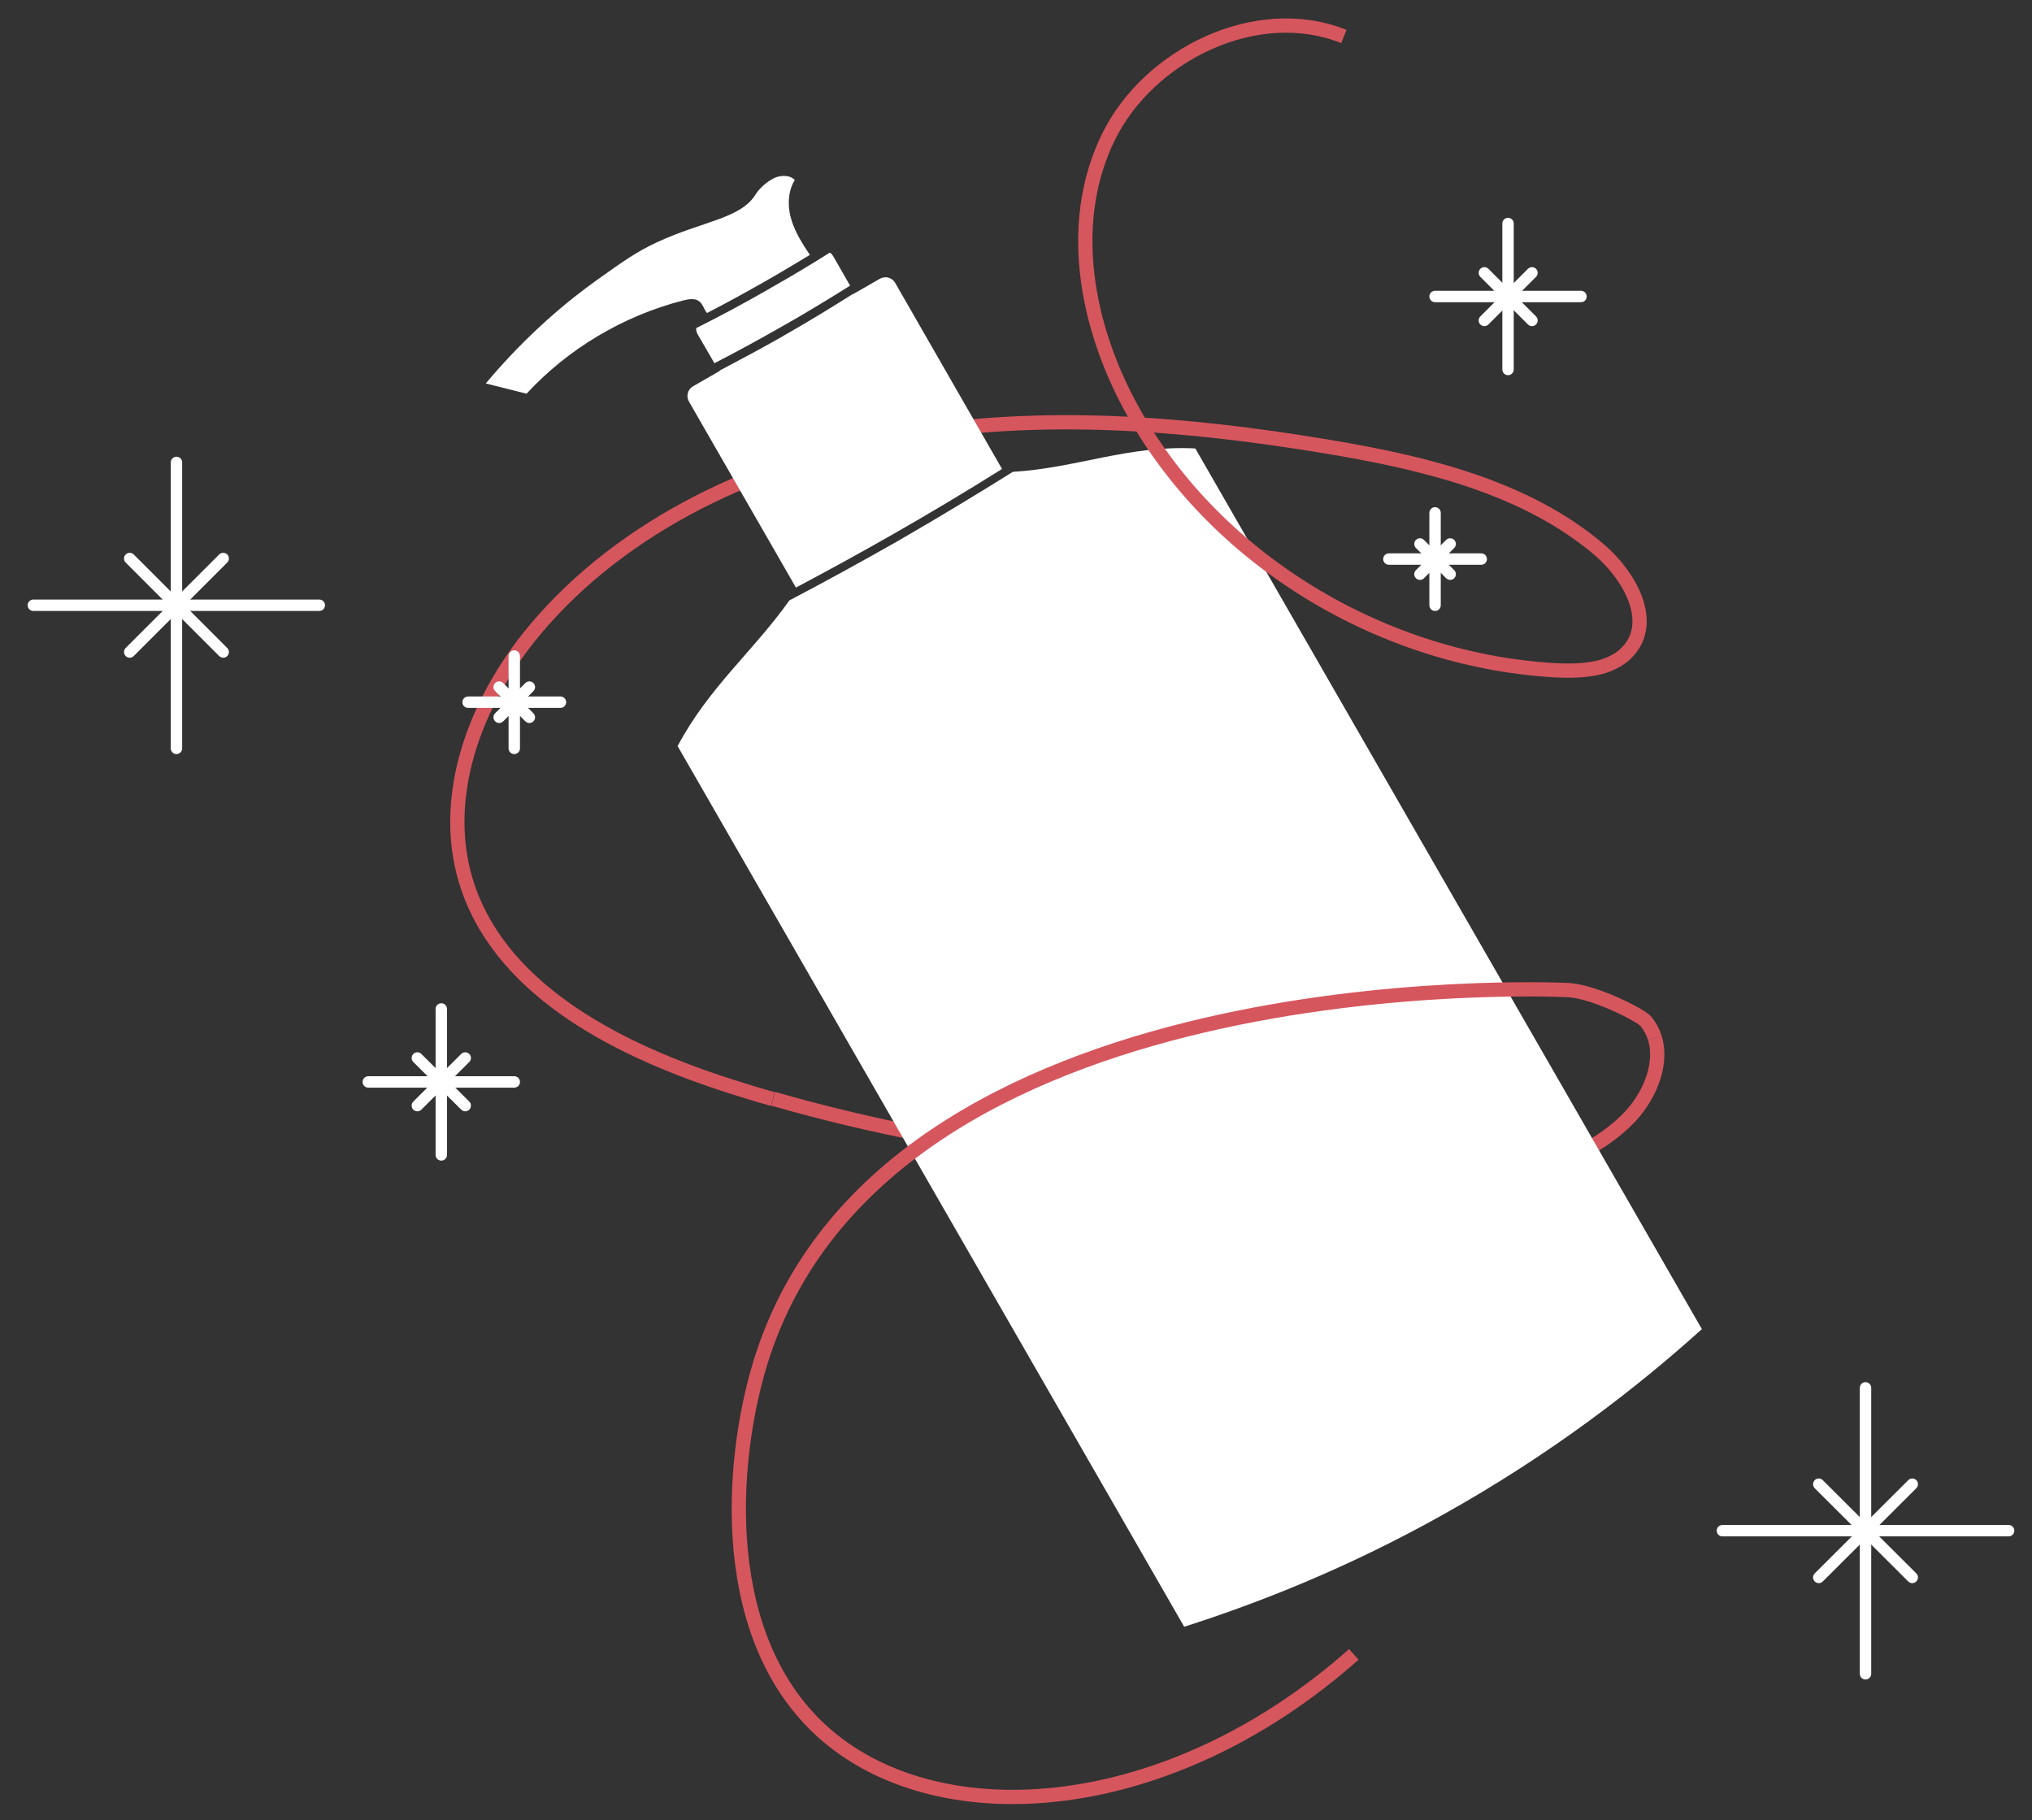 <?xml version="1.0" encoding="utf-8"?>
<!-- Generator: Adobe Illustrator 24.1.0, SVG Export Plug-In . SVG Version: 6.00 Build 0)  -->
<svg version="1.0" id="Layer_1" xmlns="http://www.w3.org/2000/svg" xmlns:xlink="http://www.w3.org/1999/xlink" x="0px" y="0px"
	 viewBox="0 0 712.8 638.4" style="enable-background:new 0 0 712.8 638.4;" xml:space="preserve">
<rect x="0" y="0" width="712.8" height="638.4" fill="#333333" stroke="none"/>
<style type="text/css">
	.st0{fill:none;stroke:#D6565D;stroke-width:5;stroke-miterlimit:10;}
	.st1{fill:#FFFFFF;}
	.st2{fill:none;stroke:#FFFFFF;stroke-width:4;stroke-linecap:round;stroke-miterlimit:10;}
</style>
<path class="st0" d="M271.2,385.4c68.5,19.7,140.7,26.5,212.4,28.7c30.6,1,64.9-0.1,86.5-20.7c8-7.6,13.4-19.5,10.4-29.3"/>
<path class="st0" d="M562.7,233.6c3.4-1.1,6.4-2.8,8.7-5.5c9-10.4,0.3-26.1-10.3-35.2c-25.9-22.1-61.5-30.6-95.8-36.3
	c-49.4-8.2-100.2-12.3-149.5-3.7s-97.2,31-128.3,68.2c-21.2,25.4-33.9,59.8-23.2,90.6c12.8,36.7,53.8,57.2,92.5,69.5
	c4.8,1.5,9.5,3,14.3,4.3"/>
<g>
	<path class="st1" d="M308.6,97.8l-9.4,5.4c0,0,0-0.1,0-0.1c-7.6,4.8-15.3,9.5-23,13.9c-0.6,0.3-1.2,0.7-1.7,1
		c-7.2,4.1-14.7,8.1-22.1,12c0,0,0.1,0.1,0.1,0.1l-9.4,5.4c-1.9,1.1-2.5,3.5-1.4,5.4l37.5,65.2c11.5-6.1,23-12.4,34.2-18.8
		c12.8-7.3,25.5-14.9,38.1-22.8L314,99.2C312.9,97.3,310.5,96.7,308.6,97.8z"/>
	<path class="st1" d="M298.2,100.2l-5.9-10.3c-0.3-0.5-0.7-1-1.2-1.3c-6.5,4.1-13,8-19.7,11.8c-0.6,0.3-1.2,0.7-1.7,1
		c-8.4,4.8-16.9,9.4-25.5,13.7c0,0.7,0.1,1.4,0.5,2.1l5.9,10.2c7.6-3.9,15.1-8,22.5-12.2C281.5,110.5,289.9,105.4,298.2,100.2z"/>
	<path class="st1" d="M355.3,165.5c-12.5,7.8-25.2,15.5-38,22.9c-0.8,0.5-1.6,0.9-2.4,1.4c-12.5,7.1-25.2,14.1-38,20.8
		c-12.6,17.8-28.2,30.4-39.2,51.1c58.6,101.8,119.1,207.1,177.7,308.9c26-8.3,57.1-20.5,90.4-39.1c38.6-21.5,68.8-45.1,91.2-65.3
		c-58.6-101.8-119.1-207.1-177.7-308.9C395.8,156.1,377.5,164.2,355.3,165.5z"/>
	<path class="st1" d="M239.6,105.4c2-0.5,4.3-0.9,5.8,0.4c1.2,1,1.6,2.8,2.6,4c6.8-3.5,13.5-7.2,20.2-11c5.3-3,10.6-6.2,15.9-9.4
		c-2.5-3.7-4.9-7.5-6.3-11.7c-1.6-4.8-1.6-10.3,1-14.6c-2-1.9-5.3-1.7-7.7-0.4c-3.3,1.8-5.4,4.4-6.1,5.6
		c-5.4,8.5-18.5,9.2-34.8,16.8c-6.8,3.2-11.4,6.4-20.5,12.9c-10.4,7.4-24.6,19-39.3,36.5c4.8,1.2,9.5,2.4,14.3,3.6
		C199.3,122.3,218.6,110.8,239.6,105.4z"/>
</g>
<line class="st2" x1="529" y1="78.4" x2="529" y2="129.6"/>
<line class="st2" x1="503.4" y1="104" x2="554.6" y2="104"/>
<path class="st0" d="M580.5,364.1c-0.6-2-1.6-3.9-3-5.7c-1.7-2.3-18.3-10.6-27.2-11.1c-6.8-0.4-240.4-10.2-283.6,130.8
	c-10.7,35-15.3,97.5,23.3,130.6c40.9,35,120.4,28.8,184.9-28.4"/>
<path class="st0" d="M471.4,12.8c-30.7-12.3-68.4,6.5-82.5,35.1s-8.6,62.9,5.9,91.4c27.5,54.1,87.2,92.1,150.6,95.8
	c5.8,0.3,12,0.2,17.4-1.5"/>
<line class="st2" x1="520.7" y1="112.4" x2="537.4" y2="95.7"/>
<line class="st2" x1="520.7" y1="95.7" x2="537.4" y2="112.4"/>
<line class="st2" x1="503.4" y1="179.9" x2="503.4" y2="212.3"/>
<line class="st2" x1="487.2" y1="196.1" x2="519.6" y2="196.1"/>
<line class="st2" x1="498.1" y1="201.4" x2="508.7" y2="190.8"/>
<line class="st2" x1="498.1" y1="190.8" x2="508.7" y2="201.4"/>
<line class="st2" x1="180.4" y1="230.1" x2="180.4" y2="262.5"/>
<line class="st2" x1="164.2" y1="246.3" x2="196.6" y2="246.3"/>
<line class="st2" x1="175.1" y1="251.6" x2="185.7" y2="241"/>
<line class="st2" x1="175.1" y1="241" x2="185.7" y2="251.6"/>
<line class="st2" x1="154.8" y1="353.9" x2="154.8" y2="405.1"/>
<line class="st2" x1="129.2" y1="379.5" x2="180.4" y2="379.5"/>
<line class="st2" x1="146.4" y1="387.8" x2="163.2" y2="371.1"/>
<line class="st2" x1="146.4" y1="371.1" x2="163.2" y2="387.8"/>
<line class="st2" x1="61.9" y1="162.2" x2="61.9" y2="262.5"/>
<line class="st2" x1="11.7" y1="212.3" x2="112" y2="212.3"/>
<line class="st2" x1="45.5" y1="228.7" x2="78.3" y2="195.9"/>
<line class="st2" x1="45.5" y1="195.9" x2="78.3" y2="228.7"/>
<line class="st2" x1="654.4" y1="486.8" x2="654.4" y2="587.1"/>
<line class="st2" x1="604.2" y1="536.9" x2="704.6" y2="536.9"/>
<line class="st2" x1="638" y1="553.3" x2="670.8" y2="520.6"/>
<line class="st2" x1="638" y1="520.6" x2="670.8" y2="553.3"/>
</svg>

